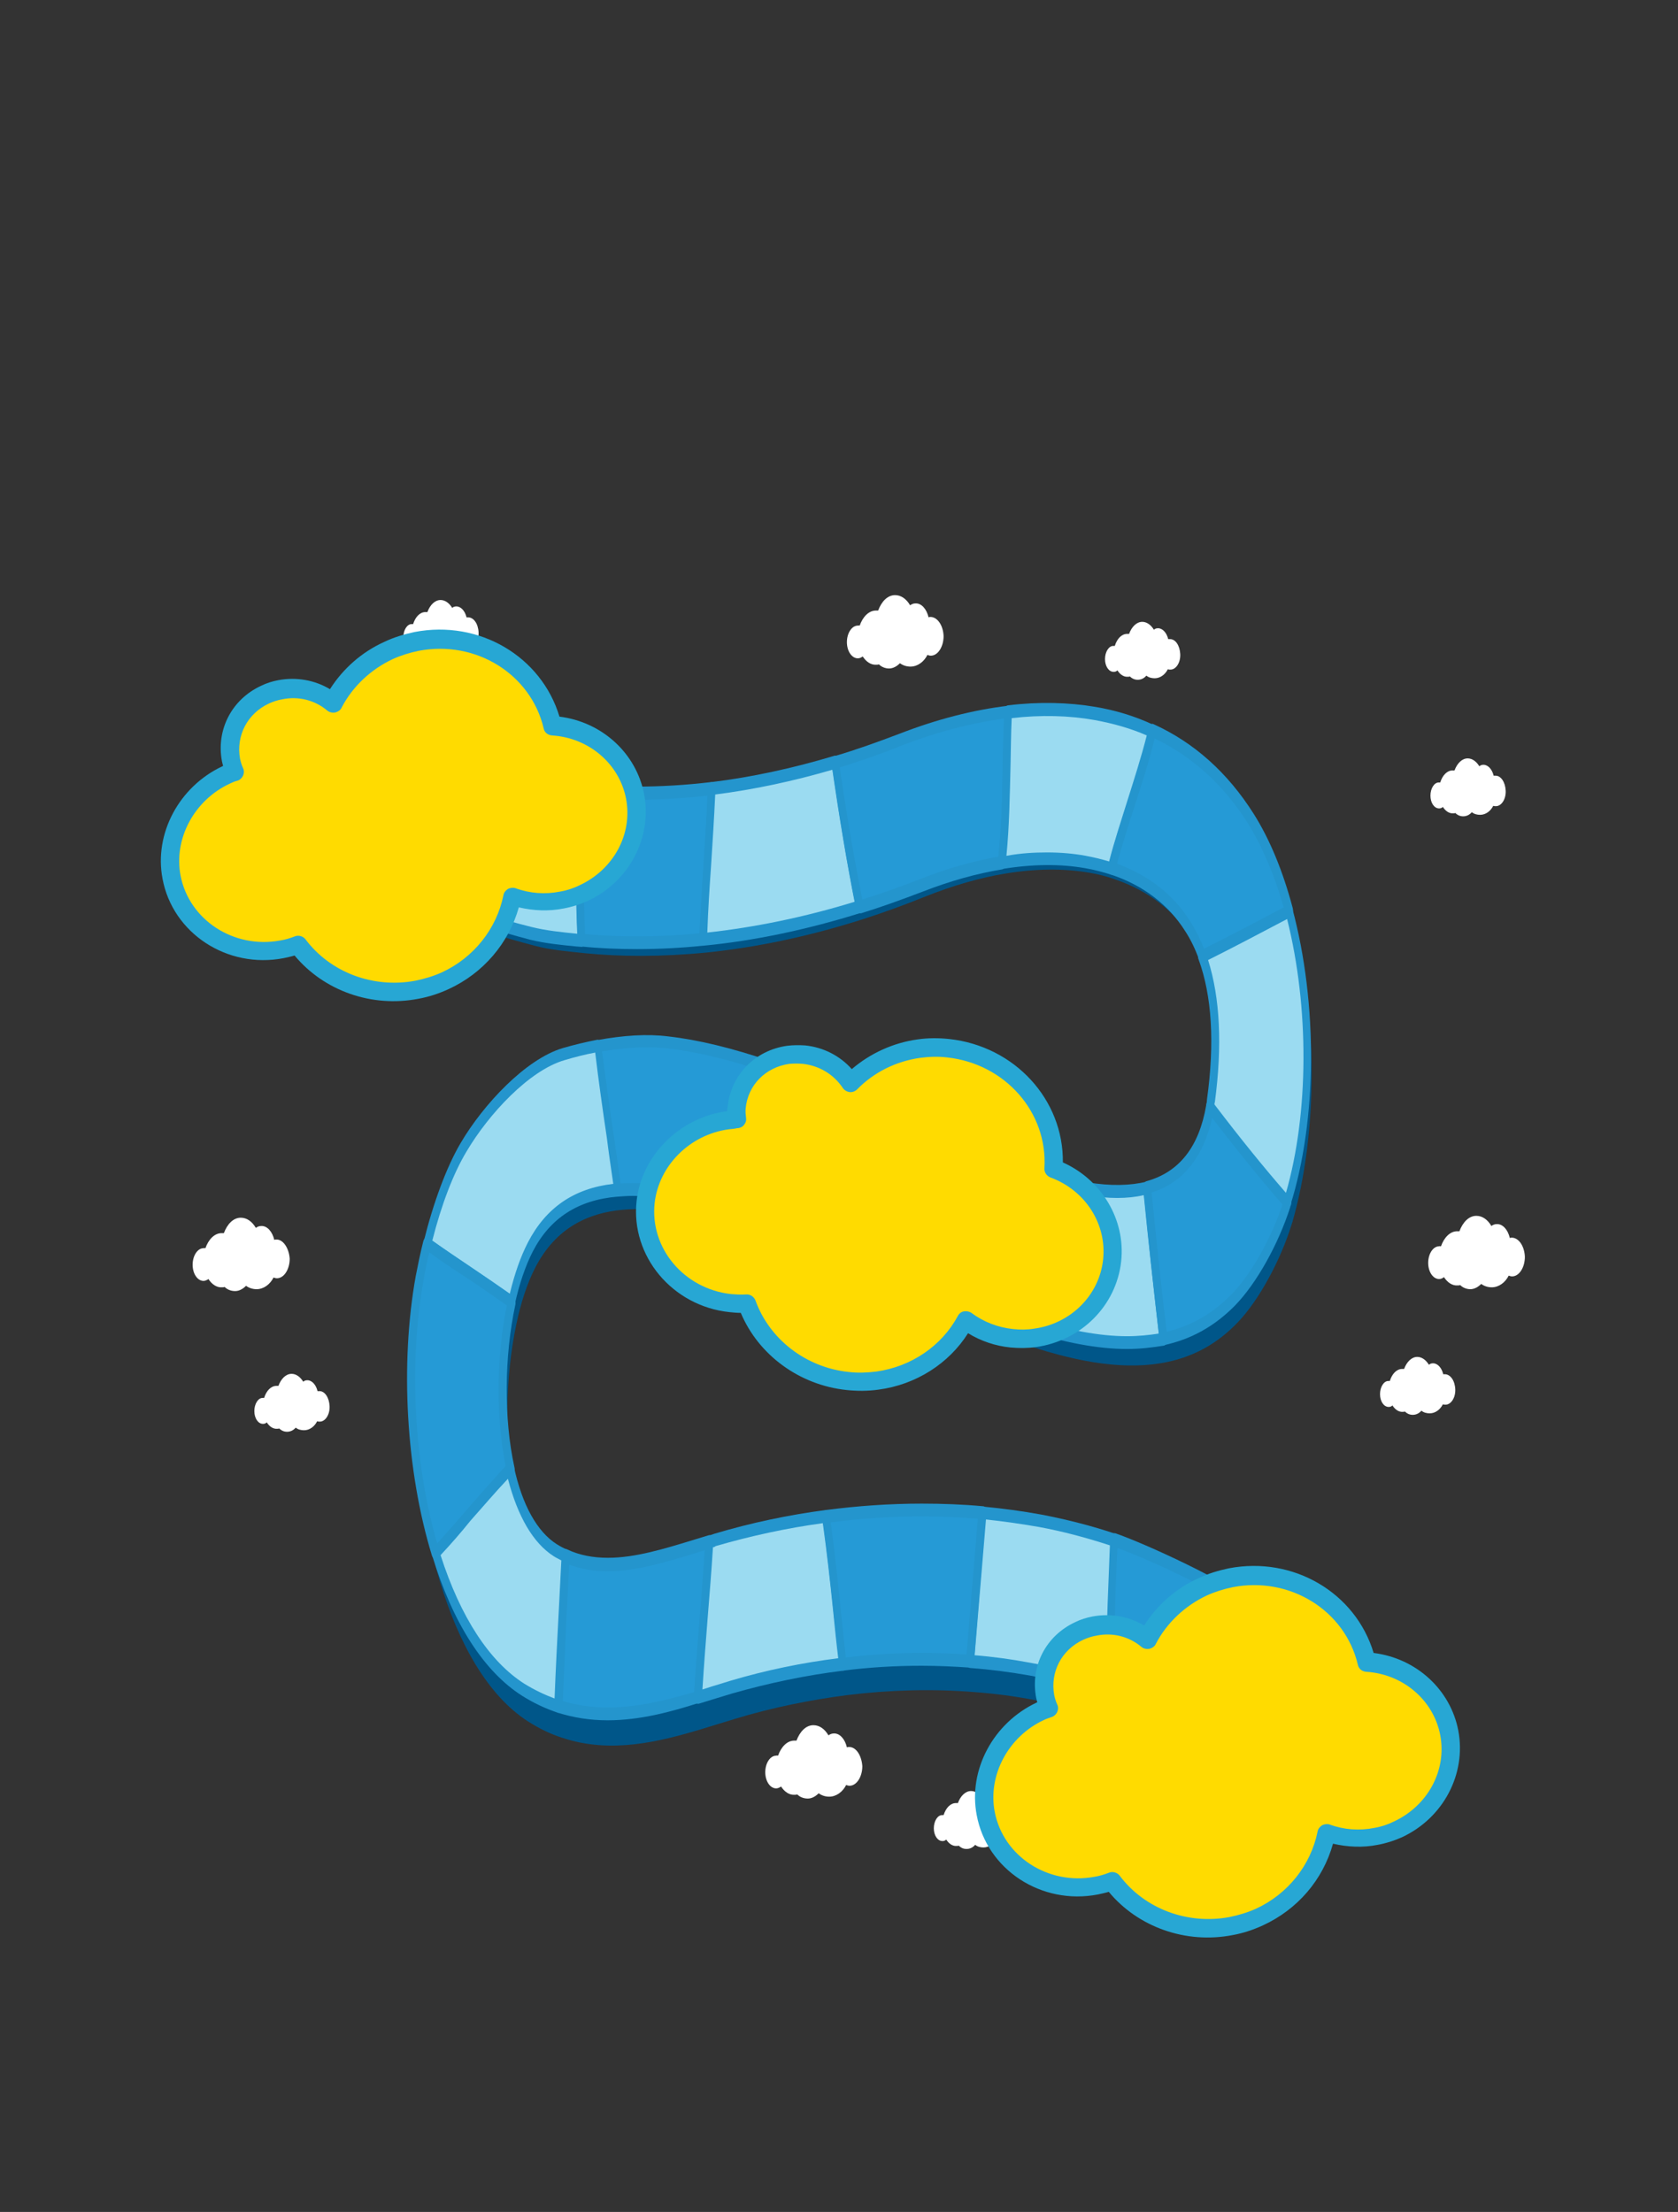 <?xml version="1.0" encoding="utf-8"?>
<!-- Generator: Adobe Illustrator 22.1.0, SVG Export Plug-In . SVG Version: 6.00 Build 0)  -->
<svg version="1.1" id="Layer_1" xmlns="http://www.w3.org/2000/svg" xmlns:xlink="http://www.w3.org/1999/xlink" x="0px" y="0px"
	 viewBox="0 0 446 588" style="enable-background:new 0 0 446 588;" xml:space="preserve">
<rect x="0" y="0" width="446" height="588" fill="#333333" stroke="none"/>
<style type="text/css">
	.st0{fill:#005689;}
	.st1{fill:#9BDBF1;}
	.st2{fill:#2495CD;}
	.st3{fill:#259AD6;}
	.st4{fill:#FFFFFF;}
	.st5{fill:#4495B6;}
	.st6{fill:#FFDB00;}
	.st7{fill:#27A7D4;}
</style>
<path class="st0" d="M343.7,245.2c-2.5-9.5-5.9-18.2-10.2-25.1c-6.8-11-15.5-19-26.2-23.9c-4.7-2.2-9.8-3.8-15.2-4.7
	c-7.2-1.3-15-1.4-23.1-0.4c-9.2,1.1-18.8,3.6-28.6,7.6c-6,2.4-11.8,4.5-17.4,6.2c-12,3.7-23,5.9-32.8,7.2
	c-13.5,1.7-24.8,1.5-33.4,0.6c-0.4,0-0.9-0.1-1.3-0.1c-12.8-1.4-18.1-3.4-26-6c-2.3-0.7-5-2.3-7.3-1.1c-3.1,1.7-5.8,22.5-6.7,27.5
	c-0.8,4,0.1,9.7,2.7,11c2,1,16.5,5.5,23.9,7.4c4.5,1.2,9,1.5,13.5,2c9.2,0.9,20,1,32.3-0.2c12.4-1.3,26.3-4,41.6-8.9
	c5.3-1.7,10.8-3.7,16.5-6c7.3-2.9,14.5-5,21.3-6.1c7.9-1.3,15.4-1.4,22.3-0.2c2.4,0.4,4.7,1,6.9,1.8c8.7,3,15.7,8.3,20.3,15.8
	c1.5,2.5,2.8,5.2,3.9,8.1c3.6,10,4.5,23.1,2.3,39.4c-0.1,0.6-0.2,1.1-0.2,1.6c-2.3,13.7-8.9,19.7-16.7,21.9
	c-5.1,1.4-10.8,1.2-15.9,0.3c-2.6-0.5-5.3-1.1-7.9-1.8c-12.5-3.4-24.9-9.4-37.1-14.9c-0.8-0.4-1.7-0.8-2.5-1.1
	c-12.1-5.5-24.5-11-36.6-15.2c-9.3-3.2-18.4-5.7-27.2-6.7c-6-0.7-12.5-0.2-18.8,1.1c-3.1,0.6-6.2,1.4-9.1,2.2
	c-9.1,2.7-20.3,14.3-26.7,25.4c-4,6.9-7.3,16.7-9.6,26.3c-0.8,3.1-1.4,6.3-2,9.3c-4.2,23.4-2.6,51.9,4.2,74.8
	c5,16.7,12.8,30.4,23.3,37.2c3.1,2,6.2,3.5,9.4,4.5c12.7,4.2,25.4,1.1,37-2.4c1.3-0.4,2.6-0.8,3.9-1.2c1.7-0.5,3.3-1,4.9-1.5
	c9.9-3,19.8-5,29.8-6.3c11.4-1.4,22.7-1.7,33.8-0.8c5.4,0.4,10.7,1.1,15.9,2.1c7.2,1.3,14.1,3.3,20.7,5.9c6,2.3,11.6,5.1,17,8.3
	c1.3,0.8,15,9.3,16.3,9.9c9.5,4.1,15.7-31.5,7.5-38.6c-8.4-7.3-30.8-17.7-39-20.6c-6.4-2.3-13-4-19.9-5.3c-5-0.9-10.1-1.6-15.2-2.1
	c-13.6-1.3-27.6-0.9-41.6,1c-9.9,1.4-19.7,3.5-29.5,6.4c-0.5,0.2-1,0.3-1.5,0.5c-1.2,0.4-2.4,0.7-3.6,1.1
	c-12.4,3.9-24.2,7.6-34.5,2.7c-0.9-0.4-1.8-0.9-2.7-1.5c-6-3.9-9.9-12.1-12-22.1c-3-14-2.6-31.5,0.3-45.3c1.2-5.8,2.9-11,5-15.1
	c5.6-11,14.5-14.7,23.2-15.5c4.1-0.4,8.1-0.1,11.8,0.3c6.3,0.7,13.1,2.4,20.1,4.7c12.6,4.1,26.1,10.1,39.2,16c2.3,1,4.5,2,6.8,3
	c10.4,4.6,20.6,9,30.3,12.2c13.4,4.4,25.9,6.6,36.9,4.2c6.9-1.5,13.1-4.8,18.6-10.6c5.5-5.8,11.2-16.2,14.2-25.9
	c0.1-0.2,0.1-0.4,0.2-0.6C350.4,300.9,350.2,270,343.7,245.2z"/>
<g>
	<g>
		<path class="st1" d="M154.4,210.1c-12.8-1.4-18.1-3.3-26-5.8c-2.3-0.7-5-2.3-7.3-1.1c-3.1,1.6-5.8,22-6.7,26.9
			c-0.8,3.9,0.1,9.5,2.7,10.7c2,1,16.5,5.4,23.9,7.3c4.5,1.1,9,1.5,13.5,1.9C153.9,236.7,154.2,223.4,154.4,210.1z"/>
		<path class="st2" d="M154.6,251.7C154.5,251.7,154.5,251.7,154.6,251.7l-1.4-0.1c-4-0.4-8.2-0.8-12.3-1.8
			c-7.3-1.9-21.9-6.3-24-7.3c-1.3-0.6-2.3-2-3-4.1c-0.8-2.6-1-5.9-0.5-8.8c0.2-0.9,0.4-2.3,0.7-4c1.9-11.8,3.9-22.4,6.7-23.9
			c0.7-0.4,1.4-0.5,2.2-0.5c1.4,0,2.8,0.5,4.2,1c0.5,0.2,1,0.4,1.4,0.5l1.9,0.6c6.9,2.2,12.3,4,24,5.2c0.6,0.1,1,0.8,1,1.7l-0.1,3.9
			c-0.2,11.8-0.4,23.9,0.2,35.7c0,0.5-0.1,1-0.3,1.3C155.1,251.5,154.8,251.7,154.6,251.7z M123,204.5c-0.6,0-1.1,0.1-1.6,0.4
			c-2,1-4.4,15.9-5.3,21.6c-0.3,1.8-0.5,3.3-0.7,4.2c-0.4,1.9-0.3,4.3,0.3,6.1c0.3,0.9,0.8,2,1.7,2.4c1.9,0.9,16.1,5.3,23.8,7.2
			c4,1,8.1,1.4,12.1,1.8l0.2,0c-0.5-11.4-0.3-22.9-0.1-34.1l0-2.3c-11.2-1.2-16.5-3-23.3-5.2l-1.9-0.6c-0.5-0.2-1-0.3-1.5-0.5
			C125.5,204.9,124.2,204.5,123,204.5z"/>
	</g>
	<g>
		<path class="st3" d="M155.7,210.3c-0.4,0-0.9-0.1-1.3-0.1c-0.2,13.2-0.5,26.6,0.1,39.8c9.2,0.9,20,1,32.3-0.2
			c0.6-13.5,1.7-26.7,2.3-40.1C175.7,211.3,164.4,211.1,155.7,210.3z"/>
		<path class="st2" d="M169.3,252.3c-5,0-10-0.2-14.8-0.7c-0.5,0-0.9-0.7-1-1.6c-0.6-12-0.4-24.2-0.2-36.1l0.1-3.9
			c0-0.5,0.1-0.9,0.3-1.2c0.2-0.3,0.5-0.5,0.8-0.4c0.4,0,0.9,0.1,1.3,0.1c4.3,0.4,8.8,0.6,13.3,0.6c6.5,0,13.2-0.4,19.9-1.2
			c0.3,0,0.6,0.1,0.8,0.5c0.2,0.3,0.3,0.8,0.3,1.3c-0.3,6.8-0.7,13.7-1.2,20.4c-0.4,6.4-0.9,13.1-1.1,19.7c0,0.8-0.4,1.5-1,1.6
			C181,252,175.1,252.3,169.3,252.3z M155.5,248.3c9.7,0.9,20,0.8,30.4-0.2c0.3-6.2,0.7-12.3,1.1-18.3c0.4-6,0.8-12.2,1.1-18.3
			c-6.4,0.7-12.8,1.1-18.9,1.1c-4.6,0-9.1-0.2-13.5-0.6c-0.1,0-0.2,0-0.3,0l0,2.1C155.2,225.4,155,237,155.5,248.3z"/>
	</g>
	<g>
		<path class="st1" d="M189.2,209.6c-0.5,13.4-1.7,26.6-2.3,40.1c12.4-1.2,26.3-3.9,41.6-8.7c-2.5-12.6-4.6-25.5-6.5-38.4
			C210,206.3,199,208.4,189.2,209.6z"/>
		<path class="st2" d="M186.9,251.4c-0.3,0-0.5-0.2-0.7-0.5c-0.2-0.3-0.3-0.8-0.3-1.3c0.3-6.7,0.7-13.4,1.1-19.8
			c0.4-6.6,0.9-13.5,1.1-20.3c0-0.8,0.4-1.5,1-1.6c10.7-1.3,21.7-3.7,32.7-7c0.5-0.2,1.1,0.4,1.2,1.3c2.1,14.4,4.2,27,6.5,38.3
			c0.1,0.5,0.1,1-0.1,1.4c-0.1,0.4-0.4,0.7-0.7,0.8C214.6,247.1,200.5,250.1,186.9,251.4C186.9,251.4,186.9,251.4,186.9,251.4z
			 M190.1,211.2c-0.3,6.4-0.7,12.7-1.1,18.9c-0.4,5.8-0.8,11.8-1,17.8c12.7-1.4,25.9-4.1,39.2-8.2c-2.1-10.5-4-22-5.9-35.1
			C210.7,207.7,200.3,209.9,190.1,211.2z"/>
	</g>
	<g>
		<path class="st3" d="M239.4,196.6c-6,2.4-11.8,4.4-17.4,6.1c1.9,12.9,4,25.8,6.5,38.4c5.3-1.7,10.8-3.6,16.5-5.8
			c7.3-2.9,14.5-4.9,21.3-5.9c1.5-13.2,1.1-26.8,1.7-40.1C258.8,190.3,249.2,192.7,239.4,196.6z"/>
		<path class="st2" d="M228.5,242.7c-0.4,0-0.8-0.5-1-1.2c-2.3-11.4-4.4-24-6.5-38.5c-0.1-0.5,0-0.9,0.1-1.3
			c0.2-0.4,0.4-0.7,0.7-0.7c5.8-1.7,11.6-3.8,17.4-6c9.8-3.8,19.5-6.3,28.8-7.4c0.3,0,0.6,0.1,0.8,0.5c0.2,0.3,0.3,0.8,0.3,1.3
			c-0.2,4.5-0.3,9.2-0.4,13.7c-0.2,8.7-0.4,17.8-1.4,26.6c-0.1,0.7-0.5,1.3-0.9,1.4c-6.8,1.1-13.9,3.1-21.1,5.9
			c-5.5,2.1-11,4.1-16.5,5.8C228.6,242.7,228.6,242.7,228.5,242.7z M223.2,204c1.9,13.1,3.9,24.6,6,35.1c5.2-1.6,10.4-3.5,15.6-5.5
			c7-2.8,14-4.7,20.6-5.9c0.9-8.2,1-16.6,1.2-24.8c0.1-3.9,0.2-7.9,0.3-11.9c-8.8,1.2-18,3.6-27.3,7.2
			C234.2,200.4,228.7,202.3,223.2,204z"/>
	</g>
	<g>
		<path class="st1" d="M291.1,189.6c-7.2-1.3-15-1.4-23.1-0.4c-0.6,13.3-0.2,26.8-1.7,40.1c7.9-1.3,15.5-1.3,22.3-0.2
			c2.4,0.4,4.7,1,6.9,1.7c3.2-12.4,7.9-24.1,10.8-36.6C301.6,192.1,296.5,190.6,291.1,189.6z"/>
		<path class="st2" d="M295.5,232.5c-0.1,0-0.1,0-0.2,0c-2.2-0.7-4.5-1.3-6.8-1.7c-6.7-1.2-14.2-1.1-22.1,0.2
			c-0.3,0.1-0.6-0.1-0.9-0.5c-0.2-0.4-0.3-0.9-0.3-1.5c1-8.6,1.2-17.5,1.3-26.1c0.1-4.5,0.2-9.2,0.4-13.8c0-0.8,0.4-1.5,1-1.6
			c8.2-1,16.1-0.8,23.2,0.4c5.4,0.9,10.6,2.5,15.3,4.7c0.3,0.1,0.5,0.4,0.6,0.9c0.1,0.4,0.1,0.9,0,1.4c-1.6,6.7-3.7,13.3-5.7,19.7
			c-1.8,5.5-3.6,11.2-5.1,17C296.2,232.1,295.9,232.5,295.5,232.5z M278.3,226.6c3.6,0,7.1,0.3,10.3,0.9c2.1,0.4,4.2,0.9,6.2,1.5
			c1.4-5.5,3.2-10.8,4.8-16c1.8-5.7,3.7-11.6,5.2-17.5c-4.3-1.9-9-3.2-13.9-4.1c-6.8-1.2-14.2-1.4-22-0.5c-0.2,4.1-0.2,8.2-0.3,12.2
			c-0.2,8-0.3,16.3-1.1,24.4C271.2,226.8,274.9,226.6,278.3,226.6z"/>
	</g>
	<g>
		<path class="st1" d="M309.2,355.9c-1.6-13.4-3-26.8-4.3-40.2c-5.1,1.4-10.8,1.1-15.9,0.3c-2.6-0.4-5.3-1-7.9-1.7
			c-2.2,12.9-5.8,25.1-8.7,37.6C285.8,356.1,298.3,358.2,309.2,355.9z"/>
		<path class="st2" d="M299.6,358.6L299.6,358.6c-7.8,0-16.8-1.7-27.4-5.1c-0.3-0.1-0.6-0.4-0.7-0.8c-0.1-0.4-0.2-1-0.1-1.4
			c0.9-4,1.9-7.9,2.9-11.8c2.1-8.3,4.3-16.9,5.8-25.7c0.1-0.8,0.6-1.3,1.2-1.2c2.8,0.7,5.4,1.3,7.8,1.7c6,1,11.3,0.9,15.7-0.2
			c0.3-0.1,0.5,0,0.8,0.3c0.2,0.3,0.4,0.7,0.4,1.1c1.3,13.3,2.7,26.8,4.3,40.2c0.1,0.5,0,0.9-0.2,1.3c-0.2,0.4-0.4,0.6-0.7,0.7
			C306.3,358.2,303,358.6,299.6,358.6z M273.8,350.5c10,3.1,18.5,4.7,25.8,4.7h0c2.9,0,5.8-0.3,8.4-0.7c-1.4-12.3-2.8-24.6-4-36.8
			c-4.3,1-9.4,1-15.2,0c-2.2-0.4-4.5-0.9-7-1.5c-1.5,8.4-3.6,16.6-5.6,24.6C275.4,343.9,274.6,347.2,273.8,350.5z"/>
	</g>
	<g>
		<path class="st3" d="M272.4,351.8c2.9-12.5,6.5-24.7,8.7-37.6c-12.5-3.3-24.9-9.2-37.1-14.6c-0.6,13.5-0.9,27-1.9,40.2
			C252.4,344.4,262.6,348.6,272.4,351.8z"/>
		<path class="st2" d="M272.4,353.5c-0.1,0-0.1,0-0.2,0c-9.3-3-18.9-7-30.4-12c-0.5-0.2-0.8-1-0.8-1.8c0.7-9.4,1.1-19.2,1.4-28.7
			c0.1-3.8,0.3-7.7,0.5-11.5c0-0.5,0.2-1,0.4-1.3c0.3-0.3,0.6-0.4,0.9-0.3c1.4,0.6,2.9,1.3,4.3,1.9c10.7,4.8,21.7,9.7,32.7,12.6
			c0.3,0.1,0.5,0.4,0.7,0.8c0.2,0.4,0.2,0.9,0.1,1.4c-1.5,9-3.7,17.6-5.9,26c-1,3.8-2,7.8-2.9,11.7
			C273.2,353,272.8,353.5,272.4,353.5z M243.2,338.6c10.7,4.7,19.8,8.4,28.6,11.3c0.8-3.5,1.7-7.1,2.6-10.5c1.9-7.7,4-15.7,5.5-23.8
			c-10.7-3-21.4-7.8-31.8-12.4c-1-0.5-2.1-0.9-3.1-1.4c-0.1,3.1-0.3,6.3-0.4,9.4C244.2,320.2,243.8,329.5,243.2,338.6z"/>
	</g>
	<g>
		<path class="st1" d="M235.3,336.9c2.3,1,4.5,2,6.8,3c1-13.3,1.3-26.7,1.9-40.2c-0.8-0.4-1.7-0.7-2.5-1.1
			c-12.1-5.3-24.5-10.8-36.6-14.9c-2.5,12.8-5.7,25.1-8.8,37.6C208.7,325.2,222.1,331.1,235.3,336.9z"/>
		<path class="st2" d="M242,341.5c-0.1,0-0.2,0-0.3-0.1c-2.3-1-4.5-2-6.8-3c-13-5.7-26.5-11.6-39.1-15.6c-0.3-0.1-0.6-0.4-0.7-0.9
			c-0.1-0.4-0.2-1-0.1-1.4c0.6-2.6,1.3-5.3,1.9-7.9c2.4-9.6,4.8-19.6,6.8-29.6c0.2-0.8,0.7-1.3,1.2-1.1c12.1,4.1,24.6,9.6,36.7,14.9
			c0.8,0.4,1.7,0.7,2.5,1.1c0.5,0.2,0.8,0.9,0.8,1.8c-0.2,3.8-0.3,7.7-0.5,11.5c-0.4,9.5-0.7,19.3-1.4,28.9c0,0.5-0.2,0.9-0.4,1.2
			C242.4,341.4,242.2,341.5,242,341.5z M197.5,319.9c12.3,4,25.4,9.7,38,15.3c1.9,0.8,3.8,1.6,5.6,2.5c0.6-8.8,1-17.9,1.3-26.7
			c0.1-3.4,0.3-6.7,0.4-10.1c-0.6-0.2-1.1-0.5-1.7-0.7c-11.7-5.2-23.9-10.5-35.7-14.6c-2,9.6-4.3,19.2-6.6,28.4
			C198.5,315.9,198,317.9,197.5,319.9z"/>
	</g>
	<g>
		<path class="st3" d="M176,316.6c6.3,0.7,13.1,2.4,20.1,4.6c3-12.5,6.2-24.8,8.8-37.6c-9.3-3.2-18.4-5.6-27.2-6.6
			c-6-0.7-12.5-0.2-18.8,1c1.6,12.8,3.6,25.5,5.3,38.3C168.3,316,172.3,316.2,176,316.6z"/>
		<path class="st2" d="M196.1,322.9c-0.1,0-0.1,0-0.2,0c-7.5-2.4-14.1-3.9-20-4.5c-2.8-0.3-5.4-0.5-7.7-0.5c-1.4,0-2.7,0.1-4,0.2
			c-0.5,0.1-0.9-0.5-1.1-1.3c-0.6-4.7-1.3-9.5-2-14.1c-1.1-7.9-2.3-16.1-3.3-24.2c-0.1-0.5,0-0.9,0.2-1.3c0.2-0.4,0.4-0.6,0.7-0.7
			c7-1.3,13.4-1.7,18.9-1c8,0.9,17,3.1,27.3,6.6c0.3,0.1,0.5,0.4,0.7,0.8c0.1,0.4,0.2,0.9,0.1,1.4c-2,10.1-4.5,20.1-6.9,29.8
			c-0.6,2.6-1.3,5.3-1.9,7.9C196.9,322.5,196.5,322.9,196.1,322.9z M168.2,314.5c2.4,0,4.9,0.2,7.8,0.5c5.7,0.7,12.1,2.1,19.4,4.3
			c0.5-2.2,1.1-4.4,1.6-6.6c2.2-9,4.5-18.4,6.4-27.8c-9.8-3.3-18.3-5.3-25.9-6.2c-5.1-0.6-11.1-0.3-17.5,0.8c0.9,7.5,2,15,3.1,22.3
			c0.6,4.2,1.2,8.5,1.8,12.8C166.1,314.5,167.1,314.5,168.2,314.5z"/>
	</g>
	<g>
		<path class="st1" d="M141,331.5c5.6-10.8,14.5-14.4,23.2-15.1c-1.8-12.8-3.8-25.5-5.3-38.3c-3.1,0.6-6.2,1.3-9.1,2.2
			c-9.1,2.6-20.3,13.9-26.7,24.8c-4,6.8-7.3,16.3-9.6,25.7c7.5,5.4,15.1,10.2,22.5,15.5C137.3,340.5,138.9,335.4,141,331.5z"/>
		<path class="st2" d="M136,347.9c-0.1,0-0.3,0-0.4-0.1c-3.7-2.6-7.5-5.2-11.1-7.7c-3.7-2.5-7.6-5.1-11.4-7.8
			c-0.5-0.4-0.8-1.3-0.5-2.2c2.6-10.5,6.1-19.9,9.8-26.2c6.1-10.4,17.4-22.4,27.2-25.3c3.1-0.9,6.1-1.6,9.1-2.2
			c0.5-0.1,1,0.5,1.1,1.4c1,8.1,2.2,16.2,3.3,24.1c0.7,4.6,1.4,9.4,2,14.1c0.1,0.5,0,1-0.2,1.4c-0.2,0.4-0.5,0.6-0.8,0.7
			c-10.5,0.9-17.9,5.7-22.5,14.6c-1.9,3.7-3.6,8.6-4.8,14.2c-0.1,0.4-0.3,0.8-0.6,1C136.3,347.8,136.2,347.9,136,347.9z
			 M114.9,329.8c3.5,2.5,7,4.8,10.4,7.1c3.4,2.3,6.8,4.6,10.2,7c1.3-5.4,2.9-9.9,4.8-13.6c4.8-9.3,12.3-14.4,22.7-15.6
			c-0.6-4.1-1.2-8.2-1.7-12.2c-1.1-7.4-2.2-15.1-3.1-22.7c-2.7,0.5-5.4,1.2-8.1,2c-9.4,2.7-20.2,14.3-26.1,24.3
			C120.5,311.9,117.3,320.3,114.9,329.8z"/>
	</g>
	<g>
		<path class="st3" d="M136,346.2c-7.4-5.3-15-10.1-22.5-15.5c-0.8,3.1-1.4,6.1-1.9,9c-4.2,22.9-2.6,50.7,4.2,73.1
			c6.7-7.3,13.2-15.2,19.9-22.3C132.7,376.8,133.1,359.7,136,346.2z"/>
		<path class="st2" d="M115.8,414.5c-0.1,0-0.2,0-0.3-0.1c-0.3-0.1-0.5-0.4-0.7-0.9c-6.9-22.5-8.5-51-4.3-74.3c0.6-3,1.2-6.1,2-9.2
			c0.1-0.4,0.3-0.8,0.6-0.9c0.3-0.2,0.5-0.2,0.8,0c3.8,2.7,7.6,5.3,11.3,7.8c3.7,2.5,7.5,5.1,11.2,7.7c0.5,0.4,0.7,1.3,0.6,2.1
			c-3,13.9-3.1,30.4-0.3,43.2c0.2,0.7,0,1.6-0.4,2c-3.7,4-7.4,8.2-11,12.3c-2.9,3.3-5.9,6.7-8.9,10
			C116.2,414.4,116,414.5,115.8,414.5z M114.1,332.9c-0.6,2.4-1.1,4.9-1.5,7.3c-4,22-2.6,48.7,3.6,70.1c2.6-2.9,5.3-5.9,7.8-8.9
			c3.4-3.9,6.9-7.9,10.4-11.7c-2.6-12.8-2.5-28.9,0.3-42.7c-3.4-2.4-6.9-4.8-10.3-7.1C121.1,337.8,117.5,335.4,114.1,332.9z"/>
	</g>
	<g>
		<path class="st1" d="M147.7,412.1c-6-3.8-9.9-11.8-12-21.6c-6.7,7.1-13.2,15-19.9,22.3c5,16.3,12.8,29.7,23.3,36.4
			c3.1,2,6.2,3.4,9.4,4.4c0.5-13.4,1.4-26.6,2-40C149.5,413.1,148.6,412.7,147.7,412.1z"/>
		<path class="st2" d="M148.5,455.3c-0.1,0-0.1,0-0.2,0c-3.3-1.1-6.5-2.6-9.5-4.5c-10.1-6.4-18.4-19.2-23.9-37.2
			c-0.2-0.8-0.1-1.7,0.3-2.2c3-3.2,5.9-6.6,8.8-9.9c3.6-4.1,7.4-8.4,11.1-12.4c0.3-0.3,0.6-0.3,0.9-0.2c0.3,0.2,0.5,0.5,0.6,1
			c2.2,10.2,6.2,17.3,11.4,20.6c0.8,0.5,1.7,1,2.7,1.4c0.5,0.2,0.8,1,0.7,1.8c-0.2,5.1-0.5,10.2-0.8,15.1
			c-0.4,8.1-0.9,16.6-1.2,24.9c0,0.5-0.2,0.9-0.4,1.2C148.9,455.2,148.7,455.3,148.5,455.3z M117.1,413.4
			c5.3,16.5,13,28.3,22.3,34.2c2.6,1.6,5.3,2.9,8,3.9c0.3-7.7,0.7-15.5,1.1-23c0.2-4.5,0.5-9.1,0.7-13.7c-0.7-0.4-1.4-0.7-2-1.1
			c-5.5-3.5-9.6-10.6-12.2-20.6c-3.4,3.6-6.7,7.5-10,11.2C122.6,407.3,119.9,410.4,117.1,413.4z"/>
	</g>
	<g>
		<path class="st3" d="M185,411c-12.4,3.8-24.2,7.4-34.5,2.6c-0.6,13.4-1.5,26.6-2,40c12.7,4.1,25.4,1.1,37-2.4
			c0.8-13.8,2.2-27.5,3.1-41.3C187.3,410.2,186.1,410.6,185,411z"/>
		<path class="st2" d="M161.5,457.3c-4.7,0-9-0.7-13.2-2c-0.5-0.2-0.9-0.9-0.8-1.8c0.3-8.3,0.8-16.8,1.2-25c0.3-4.9,0.5-10,0.8-15.1
			c0-0.5,0.2-1,0.4-1.3c0.3-0.3,0.6-0.4,0.9-0.2c3.2,1.5,6.8,2.2,10.8,2.2c7.3,0,15-2.4,23.2-4.9c1.2-0.4,2.4-0.7,3.6-1.1
			c0.3-0.1,0.6,0.1,0.9,0.4c0.2,0.4,0.4,0.9,0.3,1.4c-0.4,6.7-1,13.4-1.5,20c-0.6,7-1.1,14.2-1.6,21.3c0,0.8-0.4,1.4-0.8,1.5
			C178.5,455,170.2,457.3,161.5,457.3z M149.6,452.2c3.8,1.1,7.7,1.7,11.9,1.7c8.2,0,16.1-2.1,23-4.1c0.4-6.7,1-13.5,1.5-20.1
			c0.5-5.8,0.9-11.7,1.3-17.6c-0.7,0.2-1.5,0.4-2.2,0.7c-8.3,2.5-16.1,4.9-23.6,4.9c-3.7,0-7.1-0.6-10.2-1.8
			c-0.2,4.4-0.5,8.8-0.7,13.1C150.3,436.5,149.9,444.4,149.6,452.2z"/>
	</g>
	<g>
		<path class="st1" d="M190.1,409.4c-0.5,0.2-1,0.3-1.5,0.5c-0.9,13.8-2.2,27.5-3.1,41.3c1.3-0.4,2.6-0.8,3.9-1.2
			c1.7-0.5,3.3-1,4.9-1.5c9.9-2.9,19.8-4.9,29.8-6.1c-1.5-13.1-2.7-26.3-4.5-39.3C209.7,404.5,199.8,406.6,190.1,409.4z"/>
		<path class="st2" d="M185.5,452.9c-0.3,0-0.5-0.2-0.7-0.5c-0.2-0.4-0.4-0.9-0.3-1.4c0.4-7.2,1-14.4,1.6-21.4
			c0.5-6.5,1.1-13.3,1.5-19.9c0-0.8,0.4-1.4,0.8-1.5l0.6-0.2c0.3-0.1,0.6-0.2,0.9-0.3c9.7-2.9,19.7-5,29.6-6.3
			c0.5-0.1,1,0.5,1.1,1.3c1.2,8.5,2.1,17.1,3,25.5c0.5,4.5,1,9.2,1.5,13.8c0.1,0.5,0,1-0.2,1.4c-0.2,0.4-0.4,0.6-0.7,0.7
			c-9.9,1.2-19.9,3.3-29.7,6.1c-1.6,0.5-3.3,1-4.9,1.5c-1.3,0.4-2.6,0.8-3.9,1.2C185.6,452.9,185.5,452.9,185.5,452.9z M189.5,411.3
			c-0.4,6.3-0.9,12.6-1.4,18.7c-0.5,6.3-1,12.7-1.4,19.1c0.9-0.3,1.7-0.5,2.5-0.8c1.7-0.5,3.3-1,4.9-1.5c9.4-2.8,19.1-4.8,28.7-6
			c-0.5-4-0.9-8-1.3-12c-0.8-7.9-1.7-16-2.8-23.9c-9.6,1.3-19.2,3.4-28.5,6.1C190,411.2,189.7,411.3,189.5,411.3z"/>
	</g>
	<g>
		<path class="st1" d="M276.4,404.2c-5-0.9-10.1-1.6-15.2-2.1c-1.1,13.2-2.2,26.3-3.3,39.5c5.4,0.4,10.7,1.1,15.9,2.1
			c7.2,1.3,14.1,3.2,20.7,5.7c1-13.3,1-26.8,1.8-40C289.9,407.2,283.2,405.5,276.4,404.2z"/>
		<path class="st2" d="M294.5,451.1c-0.1,0-0.2,0-0.2,0c-6.6-2.5-13.5-4.4-20.6-5.7c-5.1-0.9-10.4-1.6-15.8-2
			c-0.3,0-0.6-0.2-0.7-0.6c-0.2-0.4-0.3-0.8-0.2-1.3l3.3-39.5c0.1-0.9,0.5-1.5,1.1-1.5c5.2,0.5,10.4,1.2,15.3,2.1
			c6.8,1.3,13.5,3,20,5.2c0.5,0.2,0.9,1,0.8,1.8c-0.3,5.6-0.5,11.4-0.7,16.9c-0.3,7.6-0.5,15.5-1.1,23.1c0,0.5-0.2,0.9-0.4,1.2
			C294.9,451,294.7,451.1,294.5,451.1z M259,440c5,0.4,10,1.1,14.8,2c6.8,1.2,13.4,3,19.7,5.3c0.5-7,0.7-14.1,0.9-21
			c0.2-5.1,0.4-10.4,0.6-15.5c-6.1-2-12.4-3.7-18.9-4.9c-4.6-0.8-9.4-1.5-14.2-2L259,440z"/>
	</g>
	<g>
		<path class="st3" d="M335.3,429.5c-8.4-7.1-30.8-17.3-39-20.1c-0.7,13.2-0.8,26.8-1.8,40c6,2.2,11.6,4.9,17,8.1
			c1.3,0.8,15,9.1,16.3,9.7C337.2,471.2,343.5,436.4,335.3,429.5z"/>
		<path class="st2" d="M329.3,469.2L329.3,469.2c-0.6,0-1.2-0.1-1.8-0.4c-1-0.4-7.5-4.4-13.5-8c-1.4-0.9-2.5-1.5-2.8-1.7
			c-5.3-3.1-11-5.8-16.9-8.1c-0.5-0.2-0.9-1-0.8-1.9c0.6-7.6,0.8-15.4,1.1-22.9c0.2-5.6,0.4-11.4,0.7-17.1c0-0.5,0.2-0.9,0.4-1.2
			c0.2-0.3,0.5-0.4,0.8-0.3c7.5,2.6,30.5,12.9,39.3,20.3c3.8,3.2,5.3,12.1,3.8,22.6C337.6,463.5,333,469.2,329.3,469.2z
			 M295.6,448.1c5.7,2.2,11.1,4.8,16.2,7.8c0.3,0.2,1.4,0.8,2.8,1.7c4,2.4,12.4,7.5,13.3,7.9c0.4,0.2,0.8,0.3,1.2,0.3h0
			c2.8,0,6.6-5,8.2-16c1.1-7.3,0.6-16-2.7-18.8c-7.7-6.5-28.2-16.1-37.6-19.5c-0.3,5-0.4,10.1-0.6,15
			C296.4,433.6,296.1,440.9,295.6,448.1z"/>
	</g>
	<g>
		<path class="st3" d="M219.6,403.1c1.8,13,3,26.2,4.5,39.3c11.4-1.4,22.7-1.6,33.8-0.8c1.1-13.2,2.2-26.3,3.3-39.5
			C247.6,400.9,233.6,401.2,219.6,403.1z"/>
		<path class="st2" d="M224.1,444.1c-0.5,0-0.9-0.6-1-1.4c-0.5-4.6-1-9.3-1.5-13.8c-0.9-8.3-1.8-17-3-25.4c-0.1-0.5,0-1,0.2-1.4
			c0.2-0.4,0.4-0.6,0.7-0.7c8.5-1.1,17-1.7,25.5-1.7c5.5,0,10.9,0.2,16.3,0.7c0.3,0,0.6,0.2,0.7,0.6c0.2,0.4,0.3,0.8,0.2,1.3
			l-3.3,39.5c-0.1,0.9-0.5,1.5-1.1,1.5c-4.2-0.3-8.6-0.5-12.9-0.5C238.1,442.8,231.1,443.2,224.1,444.1
			C224.1,444.1,224.1,444.1,224.1,444.1z M220.8,404.7c1.1,7.9,1.9,15.9,2.7,23.6c0.4,4,0.9,8.2,1.3,12.3c6.7-0.8,13.4-1.2,20.1-1.2
			c4,0,8.1,0.1,12,0.4l3-36.1c-5-0.4-10-0.6-15-0.6C237,403.1,228.9,403.6,220.8,404.7z"/>
	</g>
	<g>
		<path class="st3" d="M321.6,294.3c-2.3,13.4-8.9,19.3-16.7,21.4c1.3,13.4,2.7,26.8,4.3,40.2c6.9-1.5,13.1-4.7,18.6-10.3
			c5.5-5.7,11.2-15.8,14.2-25.4c0.1-0.2,0.1-0.4,0.2-0.6C335.1,311.6,328.3,303.1,321.6,294.3z"/>
		<path class="st2" d="M309.2,357.6c-0.5,0-0.9-0.6-1-1.4c-1.6-13.4-3-27-4.3-40.3c-0.1-0.9,0.3-1.8,0.8-1.9
			c8.7-2.4,14-9.1,15.9-20.2c0.1-0.6,0.3-1,0.7-1.2c0.3-0.2,0.7-0.1,1,0.3c7.6,10,14.2,18.1,20.5,25.3c0.4,0.5,0.6,1.4,0.3,2.2
			l-0.1,0.2c0,0.1-0.1,0.3-0.1,0.4c-3.2,9.9-8.9,20.1-14.6,26c-5.4,5.5-11.6,9-19,10.6C309.3,357.6,309.3,357.6,309.2,357.6z
			 M306.1,317c1.2,12.2,2.5,24.7,4,37c6.7-1.6,12.3-4.9,17.2-9.9c5.2-5.3,10.6-14.9,13.6-24c-5.8-6.7-11.8-14.1-18.7-23
			C319.8,307.7,314.4,314.4,306.1,317z"/>
	</g>
	<g>
		<path class="st1" d="M342.6,242.2c-7.6,4.1-15.3,8.1-23.1,12c3.6,9.8,4.5,22.6,2.3,38.5c-0.1,0.5-0.2,1.1-0.2,1.6
			c6.7,8.8,13.5,17.3,20.6,25.3C349.3,296.7,349.1,266.5,342.6,242.2z"/>
		<path class="st2" d="M342.2,321.3c-0.2,0-0.4-0.1-0.6-0.3c-6.4-7.3-12.9-15.3-20.6-25.4c-0.3-0.4-0.5-1.1-0.4-1.8
			c0.1-0.5,0.2-1,0.2-1.5c2.1-15.1,1.3-27.6-2.2-37.2c-0.2-0.4-0.2-1-0.1-1.5c0.1-0.5,0.4-0.9,0.7-1c7.1-3.6,14.7-7.5,23-12
			c0.5-0.3,1,0.1,1.3,0.9c6.8,25.3,6.6,56.2-0.5,78.8c-0.1,0.4-0.4,0.8-0.7,0.9C342.4,321.3,342.3,321.3,342.2,321.3z M322.8,293.6
			c7,9.2,13.1,16.7,19,23.5c6.1-21.2,6.2-49.3,0.3-72.8c-7.6,4-14.4,7.6-21,10.9c3.2,10.1,3.8,22.8,1.8,37.8
			C322.8,293.2,322.8,293.4,322.8,293.6z"/>
	</g>
	<g>
		<path class="st3" d="M332.4,217.6c-6.8-10.8-15.5-18.6-26.2-23.4c-2.9,12.5-7.6,24.2-10.8,36.6c8.7,2.9,15.7,8.1,20.3,15.4
			c1.5,2.4,2.8,5,3.9,8c7.7-3.9,15.4-7.9,23.1-12C340.1,232.9,336.7,224.5,332.4,217.6z"/>
		<path class="st2" d="M319.6,255.9c-0.4,0-0.7-0.3-0.9-0.8c-1-2.8-2.2-5.3-3.7-7.6c-4.4-7-11.2-12.2-19.7-15
			c-0.3-0.1-0.6-0.4-0.7-0.9c-0.1-0.5-0.2-1,0-1.5c1.5-5.9,3.4-11.7,5.2-17.3c2-6.3,4.1-12.7,5.6-19.3c0.2-0.8,0.7-1.3,1.2-1
			c10.8,4.9,19.7,12.9,26.6,23.8c4.3,6.8,7.8,15.3,10.4,25.1c0.1,0.4,0.1,0.9,0,1.4c-0.1,0.4-0.3,0.8-0.6,0.9
			c-8.4,4.5-15.9,8.4-23.1,12C319.8,255.9,319.7,255.9,319.6,255.9z M296.9,229.6c8.4,3.1,15,8.2,19.5,15.4c1.4,2.2,2.6,4.6,3.6,7.2
			c6.6-3.3,13.5-6.9,21.2-11c-2.5-8.7-5.7-16.2-9.5-22.3c-6.4-10.2-14.8-17.8-24.8-22.6c-1.5,6.2-3.5,12.3-5.4,18.2
			C299.9,219.4,298.3,224.5,296.9,229.6z"/>
	</g>
</g>
<path class="st4" d="M247.3,164c-0.2,0-0.3,0-0.5,0.1c-0.5-2.2-1.9-3.8-3.5-3.7c-0.5,0-1,0.2-1.4,0.5c-1-1.7-2.4-2.7-4-2.7
	c-2,0-3.6,1.7-4.5,4.1c-0.2,0-0.4,0-0.6,0c-1.9,0-3.5,1.7-4.3,4c-0.2,0-0.3-0.1-0.5,0c-1.6,0-2.9,2-2.9,4.4c0,2.4,1.3,4.3,2.9,4.3
	c0.5,0,0.9-0.2,1.3-0.5c0.9,1.4,2.2,2.3,3.6,2.2c0.2,0,0.5,0,0.7-0.1c0.7,0.7,1.7,1.1,2.7,1.1c1.1,0,2.1-0.6,2.9-1.4
	c0.8,0.6,1.8,0.9,2.8,0.9c1.9,0,3.6-1.3,4.5-3.1c0.3,0.1,0.6,0.2,0.9,0.2c1.9,0,3.4-2.4,3.4-5.2C250.7,166.3,249.2,164,247.3,164z"
	/>
<path class="st4" d="M401.8,329c-0.2,0-0.3,0-0.5,0.1c-0.5-2.2-1.9-3.8-3.5-3.7c-0.5,0-1,0.2-1.4,0.5c-1-1.7-2.4-2.7-4-2.7
	c-2,0-3.6,1.7-4.5,4.1c-0.2,0-0.4,0-0.6,0c-1.9,0-3.5,1.7-4.3,4c-0.2,0-0.3-0.1-0.5,0c-1.6,0-2.9,2-2.9,4.4c0,2.4,1.3,4.3,2.9,4.3
	c0.5,0,0.9-0.2,1.3-0.5c0.9,1.4,2.2,2.3,3.6,2.2c0.2,0,0.5,0,0.7-0.1c0.7,0.7,1.7,1.1,2.7,1.1c1.1,0,2.1-0.6,2.9-1.4
	c0.8,0.6,1.8,0.9,2.8,0.9c1.9,0,3.6-1.3,4.5-3.1c0.3,0.1,0.6,0.2,0.9,0.2c1.9,0,3.4-2.4,3.4-5.2C405.2,331.3,403.7,329,401.8,329z"
	/>
<path class="st4" d="M73.4,329.5c-0.2,0-0.3,0-0.5,0.1c-0.5-2.2-1.9-3.8-3.5-3.7c-0.5,0-1,0.2-1.4,0.5c-1-1.7-2.4-2.7-4-2.7
	c-2,0-3.6,1.7-4.5,4.1c-0.2,0-0.4,0-0.6,0c-1.9,0-3.5,1.7-4.3,4c-0.2,0-0.3-0.1-0.5,0c-1.6,0-2.9,2-2.9,4.4c0,2.4,1.3,4.3,2.9,4.3
	c0.4,0,0.9-0.2,1.3-0.5c0.9,1.4,2.2,2.3,3.6,2.2c0.2,0,0.5,0,0.7-0.1c0.7,0.7,1.7,1.1,2.8,1.1c1.1,0,2.1-0.6,2.9-1.4
	c0.8,0.6,1.8,0.9,2.8,0.9c1.9,0,3.6-1.3,4.5-3.1c0.3,0.1,0.6,0.2,0.9,0.2c1.9,0,3.4-2.4,3.4-5.2C76.8,331.7,75.2,329.4,73.4,329.5z"
	/>
<path class="st4" d="M225.6,464.4c-0.2,0-0.3,0-0.5,0.1c-0.5-2.2-1.9-3.8-3.5-3.7c-0.5,0-1,0.2-1.4,0.5c-1-1.7-2.4-2.7-4-2.7
	c-2,0-3.6,1.7-4.5,4.1c-0.2,0-0.4,0-0.6,0c-1.9,0-3.5,1.7-4.3,4c-0.2,0-0.3-0.1-0.5,0c-1.6,0-2.9,2-2.9,4.4c0,2.4,1.3,4.3,2.9,4.3
	c0.4,0,0.9-0.2,1.3-0.5c0.9,1.4,2.2,2.3,3.6,2.2c0.2,0,0.5,0,0.7-0.1c0.7,0.7,1.7,1.1,2.8,1.1c1.1,0,2.1-0.6,2.9-1.4
	c0.8,0.6,1.8,0.9,2.8,0.9c1.9,0,3.6-1.3,4.5-3.1c0.3,0.1,0.6,0.2,0.9,0.2c1.9,0,3.4-2.4,3.4-5.2C229,466.6,227.5,464.3,225.6,464.4z
	"/>
<path class="st4" d="M84.8,369.8c-0.1,0-0.3,0-0.4,0c-0.4-1.7-1.5-2.9-2.7-2.9c-0.4,0-0.8,0.1-1.1,0.4c-0.8-1.3-1.9-2.1-3.1-2.1
	c-1.5,0-2.8,1.3-3.5,3.2c-0.2,0-0.3,0-0.5,0c-1.5,0-2.7,1.3-3.3,3.2c-0.1,0-0.2,0-0.4,0c-1.2,0-2.2,1.6-2.2,3.5c0,1.9,1,3.4,2.3,3.4
	c0.4,0,0.7-0.1,1-0.4c0.7,1.1,1.7,1.8,2.8,1.7c0.2,0,0.4,0,0.5-0.1c0.6,0.6,1.3,0.9,2.1,0.9c0.9,0,1.7-0.4,2.3-1.1
	c0.6,0.5,1.4,0.7,2.2,0.7c1.5,0,2.8-1,3.5-2.4c0.2,0.1,0.4,0.1,0.7,0.1c1.5,0,2.7-1.9,2.6-4.1C87.5,371.5,86.3,369.7,84.8,369.8z"/>
<path class="st4" d="M384,365.3c-0.1,0-0.3,0-0.4,0c-0.4-1.7-1.5-2.9-2.7-2.9c-0.4,0-0.8,0.1-1.1,0.4c-0.8-1.3-1.9-2.1-3.1-2.1
	c-1.5,0-2.8,1.3-3.5,3.2c-0.2,0-0.3,0-0.5,0c-1.5,0-2.7,1.3-3.3,3.2c-0.1,0-0.2,0-0.4,0c-1.2,0-2.2,1.6-2.2,3.5c0,1.9,1,3.4,2.3,3.4
	c0.4,0,0.7-0.1,1-0.4c0.7,1.1,1.7,1.8,2.8,1.7c0.2,0,0.4,0,0.5-0.1c0.6,0.6,1.3,0.9,2.1,0.9c0.9,0,1.7-0.4,2.3-1.1
	c0.6,0.5,1.4,0.7,2.2,0.7c1.5,0,2.8-1,3.5-2.4c0.2,0.1,0.5,0.1,0.7,0.1c1.5,0,2.7-1.9,2.6-4.1C386.7,367,385.5,365.3,384,365.3z"/>
<path class="st4" d="M265.4,480.7c-0.1,0-0.3,0-0.4,0c-0.4-1.7-1.5-2.9-2.7-2.9c-0.4,0-0.8,0.1-1.1,0.4c-0.8-1.3-1.9-2.1-3.1-2.1
	c-1.5,0-2.8,1.3-3.5,3.2c-0.2,0-0.3,0-0.5,0c-1.5,0-2.7,1.3-3.3,3.2c-0.1,0-0.2,0-0.4,0c-1.2,0-2.2,1.6-2.2,3.5c0,1.9,1,3.4,2.3,3.4
	c0.4,0,0.7-0.1,1-0.4c0.7,1.1,1.7,1.8,2.8,1.7c0.2,0,0.4,0,0.5-0.1c0.6,0.6,1.3,0.9,2.1,0.9c0.9,0,1.7-0.4,2.3-1.1
	c0.6,0.5,1.4,0.7,2.2,0.7c1.5,0,2.8-1,3.5-2.4c0.2,0.1,0.5,0.1,0.7,0.1c1.5,0,2.7-1.9,2.6-4.1C268,482.4,266.8,480.7,265.4,480.7z"
	/>
<path class="st4" d="M310.9,169.9c-0.1,0-0.3,0-0.4,0c-0.4-1.7-1.5-2.9-2.7-2.9c-0.4,0-0.8,0.1-1.1,0.4c-0.8-1.3-1.9-2.1-3.1-2.1
	c-1.5,0-2.8,1.3-3.5,3.2c-0.2,0-0.3,0-0.5,0c-1.5,0-2.7,1.3-3.3,3.2c-0.1,0-0.2,0-0.4,0c-1.2,0-2.2,1.6-2.2,3.5c0,1.9,1,3.4,2.3,3.4
	c0.4,0,0.7-0.1,1-0.4c0.7,1.1,1.7,1.8,2.8,1.7c0.2,0,0.4,0,0.5-0.1c0.6,0.6,1.3,0.9,2.1,0.9c0.9,0,1.7-0.4,2.3-1.1
	c0.6,0.5,1.4,0.7,2.2,0.7c1.5,0,2.8-1,3.5-2.4c0.2,0.1,0.5,0.1,0.7,0.1c1.5,0,2.7-1.9,2.6-4.1C313.6,171.6,312.4,169.8,310.9,169.9z
	"/>
<path class="st4" d="M397.4,206.2c-0.1,0-0.3,0-0.4,0c-0.4-1.7-1.5-2.9-2.7-2.9c-0.4,0-0.8,0.1-1.1,0.4c-0.8-1.3-1.9-2.1-3.1-2.1
	c-1.5,0-2.8,1.3-3.5,3.2c-0.2,0-0.3,0-0.5,0c-1.5,0-2.7,1.3-3.3,3.2c-0.1,0-0.2,0-0.4,0c-1.2,0-2.2,1.6-2.2,3.5c0,1.9,1,3.4,2.3,3.4
	c0.4,0,0.7-0.1,1-0.4c0.7,1.1,1.7,1.8,2.8,1.7c0.2,0,0.4,0,0.5-0.1c0.6,0.6,1.3,0.9,2.1,0.9c0.9,0,1.7-0.4,2.3-1.1
	c0.6,0.5,1.4,0.7,2.2,0.7c1.5,0,2.8-1,3.5-2.4c0.2,0.1,0.5,0.1,0.7,0.1c1.5,0,2.7-1.9,2.6-4.1C400.1,207.9,398.9,206.1,397.4,206.2z
	"/>
<path class="st4" d="M124.4,164.1c-0.1,0-0.3,0-0.4,0c-0.4-1.7-1.5-2.9-2.7-2.9c-0.4,0-0.8,0.1-1.1,0.4c-0.8-1.3-1.9-2.1-3.1-2.1
	c-1.5,0-2.8,1.3-3.5,3.2c-0.2,0-0.3,0-0.5,0c-1.5,0-2.7,1.3-3.3,3.2c-0.1,0-0.2,0-0.4,0c-1.2,0-2.2,1.6-2.2,3.5c0,1.9,1,3.4,2.3,3.4
	c0.4,0,0.7-0.1,1-0.4c0.7,1.1,1.7,1.8,2.8,1.7c0.2,0,0.4,0,0.5-0.1c0.6,0.6,1.3,0.9,2.1,0.9c0.9,0,1.7-0.4,2.3-1.1
	c0.6,0.5,1.4,0.7,2.2,0.7c1.5,0,2.8-1,3.5-2.4c0.2,0.1,0.5,0.1,0.7,0.1c1.5,0,2.7-1.9,2.6-4.1C127.1,165.8,125.9,164.1,124.4,164.1z
	"/>
<g>
	<g>
		<g>
			<path class="st4" d="M168.3,210c-2.8-10.1-11.6-17.1-21.7-17.8c-3.8-16.2-19.8-26.7-36.3-23.5c-10,1.9-17.9,8.4-22.1,16.8
				c-3.7-3.3-8.9-4.8-14.1-3.8c-9.1,1.7-15,10.5-13.2,19.5c0.2,1.1,0.6,2.3,1,3.3c-11.6,4.1-18.7,16.1-16.3,28.5
				c0,0.2,0.1,0.3,0.1,0.4L168.3,210z"/>
			<path class="st5" d="M45.7,233.9c3,13.2,16,21.8,29.4,19.2c1.5-0.3,2.9-0.7,4.3-1.2c7,9.7,19.2,15,31.7,12.6
				c13.2-2.5,22.9-12.9,25.2-25.4c4.1,1.6,8.6,2,13.2,1.2c13.2-2.5,21.8-15.3,19.3-28.4c-0.1-0.5-0.2-1-0.3-1.5L45.7,233.9z"/>
			<g>
				<path class="st6" d="M146.7,193.1c-3.7-15.6-19.6-25.6-36.1-22.4c-10,1.9-18,8.2-22.2,16.4c-3.7-3.1-8.8-4.6-14.1-3.6
					c-9.1,1.7-14.8,9.9-13.1,18.7c0.2,1.1,0.5,2,1,3c-11.6,4-19.1,16.1-16.8,28.1c2.5,13.2,15.7,21.7,29.4,19.1
					c1.5-0.3,2.9-0.7,4.3-1.2c6.9,9.3,19.1,14.3,31.6,11.9c13.2-2.5,23-12.6,25.4-24.6c4.1,1.5,8.6,1.9,13.2,1
					c13.2-2.5,21.9-14.9,19.4-27.6C166.7,201.2,157.4,193.7,146.7,193.1z"/>
				<path class="st7" d="M119.3,262.9c-2.6,1.2-5.3,2.1-8.1,2.6c-12.4,2.4-25.1-2.1-32.9-11.5c-1,0.3-2,0.5-2.9,0.7
					c-15,2.9-29.5-6.6-32.2-21.1c-2.3-12,4.4-24.5,15.9-29.9c0.1,0,0.1-0.1,0.2-0.1c-0.1-0.4-0.2-0.7-0.3-1.2
					c-1.6-8.4,2.6-16.5,10.4-20.1c1.4-0.7,3-1.2,4.6-1.5c4.8-0.9,9.7,0,13.7,2.4c3.5-5.5,8.5-9.9,14.5-12.6c2.5-1.2,5.2-2,8-2.6
					c17.2-3.3,33.7,6.5,38.5,22.5c11.3,1.4,20.4,9.7,22.5,20.6c2.2,11.6-4,23.3-15,28.4l0,0c-2,0.9-4.2,1.6-6.4,2
					c-4,0.8-8,0.6-11.9-0.3C135.2,250.8,128.4,258.7,119.3,262.9z M61.1,208.3c-9.5,4.4-15,14.7-13.1,24.5
					c2.3,11.8,14.2,19.5,26.5,17.2c1.3-0.2,2.6-0.6,3.9-1.1c1-0.4,2.2,0,2.8,0.8c6.6,8.8,18,13.1,29.2,11c2.4-0.5,4.8-1.2,7-2.2
					c8.5-3.9,14.6-11.6,16.4-20.5c0.1-0.7,0.6-1.3,1.2-1.7c0.6-0.3,1.4-0.4,2-0.2c3.8,1.4,7.9,1.7,11.9,0.9c1.8-0.3,3.6-0.9,5.2-1.7
					l0,0c9-4.2,14.1-13.6,12.3-23c-1.8-9.3-9.9-16.2-19.7-16.8c-1.1-0.1-2-0.8-2.2-1.9c-3.4-14.4-18-23.5-33.2-20.6
					c-2.4,0.5-4.7,1.2-6.9,2.2c-5.8,2.7-10.7,7.3-13.6,12.9c-0.3,0.7-1,1.1-1.7,1.3c-0.7,0.1-1.5,0-2.1-0.5c-3.3-2.8-7.7-3.9-12-3
					c-1.2,0.2-2.4,0.6-3.5,1.1c-5.8,2.7-8.8,8.6-7.7,14.7c0.2,0.9,0.4,1.6,0.8,2.5c0.3,0.6,0.3,1.3,0,2c-0.3,0.6-0.8,1.1-1.4,1.3
					C62.4,207.7,61.7,208,61.1,208.3z"/>
			</g>
		</g>
	</g>
</g>
<g>
	<g>
		<g>
			<path class="st4" d="M295.7,333.1c0.3-10.4-6.1-19.7-15.6-23.3c1.1-16.6-11.2-31.3-27.9-33c-10.1-1.1-19.6,2.8-26,9.6
				c-2.6-4.2-7.1-7.2-12.4-7.8c-9.2-1-17.4,5.7-18.4,14.8c-0.1,1.2-0.1,2.3,0,3.4c-12.3,0.5-22.6,10-23.9,22.5c0,0.2,0,0.3,0,0.4
				L295.7,333.1z"/>
			<path class="st5" d="M171.5,320.3c-1,13.5,8.9,25.5,22.5,26.9c1.5,0.2,3,0.2,4.4,0.1c3.9,11.3,14,19.9,26.7,21.3
				c13.4,1.4,25.7-5.7,31.5-16.9c3.4,2.7,7.7,4.5,12.3,5c13.3,1.4,25.3-8.2,26.7-21.6c0.1-0.5,0.1-1,0.1-1.5L171.5,320.3z"/>
			<g>
				<path class="st6" d="M280.1,310.7c1-16-11.3-30.2-28-32c-10.1-1.1-19.6,2.6-26,9.2c-2.6-4.1-7.1-7-12.4-7.5c-9.2-1-17,5.2-18,14
					c-0.1,1.1-0.1,2.1,0.1,3.2c-12.3,0.5-23,9.9-24.2,22c-1.4,13.4,8.7,25.4,22.5,26.9c1.5,0.2,3,0.2,4.4,0.1
					c3.9,10.9,14.1,19.3,26.7,20.6c13.4,1.4,25.6-5.4,31.4-16.2c3.5,2.6,7.7,4.3,12.3,4.8c13.3,1.4,25.3-7.8,26.6-20.7
					C296.8,324.3,290.1,314.4,280.1,310.7z"/>
				<path class="st7" d="M233.5,369.4c-2.8,0.4-5.7,0.4-8.5,0.1c-12.5-1.3-23.4-9.3-28.1-20.5c-1,0-2-0.1-3-0.2
					c-15.2-1.6-26.3-14.9-24.7-29.5c1.3-12.1,11.4-22.2,23.9-23.9c0.1,0,0.1,0,0.2,0c0-0.4,0-0.8,0.1-1.2c0.9-8.5,7.3-15,15.8-16.2
					c1.6-0.2,3.2-0.2,4.8-0.1c4.9,0.5,9.3,2.8,12.4,6.3c4.9-4.2,11-7,17.5-7.9c2.8-0.4,5.6-0.4,8.4-0.1
					c17.4,1.9,30.4,16.1,30.2,32.8c10.3,4.6,16.7,15.2,15.5,26.3c-1.3,11.8-10.6,21.1-22.7,22.8l0,0c-2.2,0.3-4.5,0.3-6.7,0.1
					c-4-0.4-7.9-1.7-11.3-3.8C252.2,362.5,243.4,368.1,233.5,369.4z M193.7,300.2c-10.4,1.4-18.6,9.7-19.7,19.6
					c-1.3,12,7.8,22.8,20.3,24.2c1.3,0.1,2.7,0.2,4,0.1c1.1-0.1,2.1,0.6,2.5,1.6c3.7,10.3,13.4,17.8,24.7,19
					c2.5,0.3,4.9,0.2,7.4-0.1c9.3-1.3,17.4-6.8,21.7-14.8c0.3-0.6,0.9-1.1,1.6-1.2c0.7-0.1,1.4,0,2,0.4c3.2,2.4,7.1,3.9,11.1,4.3
					c1.8,0.2,3.7,0.2,5.5-0.1l0,0c9.8-1.3,17.4-8.9,18.4-18.4c1-9.4-4.7-18.4-14-21.8c-1-0.4-1.7-1.4-1.6-2.5
					c0.9-14.8-10.4-27.7-25.8-29.4c-2.4-0.3-4.9-0.2-7.2,0.1c-6.4,0.9-12.3,3.8-16.8,8.4c-0.5,0.5-1.3,0.8-2,0.7
					c-0.7-0.1-1.4-0.5-1.8-1.1c-2.4-3.6-6.2-5.9-10.6-6.4c-1.2-0.1-2.4-0.1-3.6,0c-6.3,0.9-11,5.6-11.6,11.8c-0.1,0.9,0,1.7,0.1,2.6
					c0.1,0.7-0.1,1.3-0.6,1.9c-0.4,0.5-1.1,0.8-1.8,0.8C195.1,300.1,194.4,300.1,193.7,300.2z"/>
			</g>
		</g>
	</g>
</g>
<g>
	<g>
		<g>
			<path class="st4" d="M384.7,459c-2.8-10.1-11.6-17.1-21.7-17.8c-3.8-16.2-19.8-26.7-36.3-23.5c-10,1.9-17.9,8.4-22.1,16.8
				c-3.7-3.3-8.9-4.8-14.1-3.8c-9.1,1.7-15,10.5-13.2,19.5c0.2,1.1,0.6,2.3,1,3.3c-11.6,4.1-18.7,16.1-16.3,28.5
				c0,0.2,0.1,0.3,0.1,0.4L384.7,459z"/>
			<path class="st5" d="M262.1,482.9c3,13.2,16,21.8,29.4,19.2c1.5-0.3,2.9-0.7,4.3-1.2c7,9.7,19.2,15,31.7,12.6
				c13.2-2.5,22.9-12.9,25.2-25.4c4.1,1.6,8.6,2,13.2,1.2c13.2-2.5,21.8-15.3,19.3-28.4c-0.1-0.5-0.2-1-0.3-1.5L262.1,482.9z"/>
			<g>
				<path class="st6" d="M363.2,442c-3.7-15.6-19.6-25.6-36.1-22.4c-10,1.9-18,8.2-22.2,16.4c-3.7-3.1-8.8-4.6-14.1-3.6
					c-9.1,1.7-14.8,9.9-13.1,18.7c0.2,1.1,0.5,2,1,3c-11.6,4-19.1,16.1-16.8,28.1c2.5,13.2,15.7,21.7,29.4,19.1
					c1.5-0.3,2.9-0.7,4.3-1.2c6.9,9.3,19.1,14.3,31.6,11.9c13.2-2.5,23-12.6,25.4-24.6c4.1,1.5,8.6,1.9,13.2,1
					c13.2-2.5,21.9-14.9,19.4-27.6C383.1,450.2,373.9,442.7,363.2,442z"/>
				<path class="st7" d="M335.7,511.8c-2.6,1.2-5.3,2.1-8.1,2.6c-12.4,2.4-25.1-2.1-32.9-11.5c-1,0.3-2,0.5-2.9,0.7
					c-15,2.9-29.5-6.6-32.2-21.1c-2.3-12,4.4-24.5,15.9-29.9c0.1,0,0.1-0.1,0.2-0.1c-0.1-0.4-0.2-0.7-0.3-1.2
					c-1.6-8.4,2.6-16.5,10.4-20.1c1.4-0.7,3-1.2,4.6-1.5c4.8-0.9,9.7,0,13.7,2.4c3.5-5.5,8.5-9.9,14.5-12.6c2.5-1.2,5.2-2,8-2.6
					c17.2-3.3,33.7,6.5,38.5,22.5c11.3,1.4,20.4,9.7,22.5,20.6c2.2,11.6-4,23.3-15,28.4l0,0c-2,0.9-4.2,1.6-6.4,2
					c-4,0.8-8,0.6-11.9-0.3C351.6,499.8,344.8,507.6,335.7,511.8z M277.5,457.2c-9.5,4.4-15,14.7-13.1,24.5
					c2.3,11.8,14.2,19.5,26.5,17.2c1.3-0.2,2.6-0.6,3.9-1.1c1-0.4,2.2,0,2.8,0.8c6.6,8.8,18,13.1,29.2,11c2.4-0.5,4.8-1.2,7-2.2
					c8.5-3.9,14.6-11.6,16.4-20.5c0.1-0.7,0.6-1.3,1.2-1.7c0.6-0.3,1.4-0.4,2-0.2c3.8,1.4,7.9,1.7,11.9,0.9c1.8-0.3,3.6-0.9,5.2-1.7
					l0,0c9-4.2,14.1-13.6,12.3-23c-1.8-9.3-9.9-16.2-19.7-16.8c-1.1-0.1-2-0.8-2.2-1.9c-3.4-14.4-18-23.5-33.2-20.6
					c-2.4,0.5-4.7,1.2-6.9,2.2c-5.8,2.7-10.7,7.3-13.6,12.9c-0.3,0.7-1,1.1-1.7,1.3c-0.7,0.1-1.5,0-2.1-0.5c-3.3-2.8-7.7-3.9-12-3
					c-1.2,0.2-2.4,0.6-3.5,1.1c-5.8,2.7-8.8,8.6-7.7,14.7c0.2,0.9,0.4,1.6,0.8,2.5c0.3,0.6,0.3,1.3,0,2c-0.3,0.6-0.8,1.1-1.4,1.3
					C278.8,456.7,278.1,456.9,277.5,457.2z"/>
			</g>
		</g>
	</g>
</g>
</svg>
